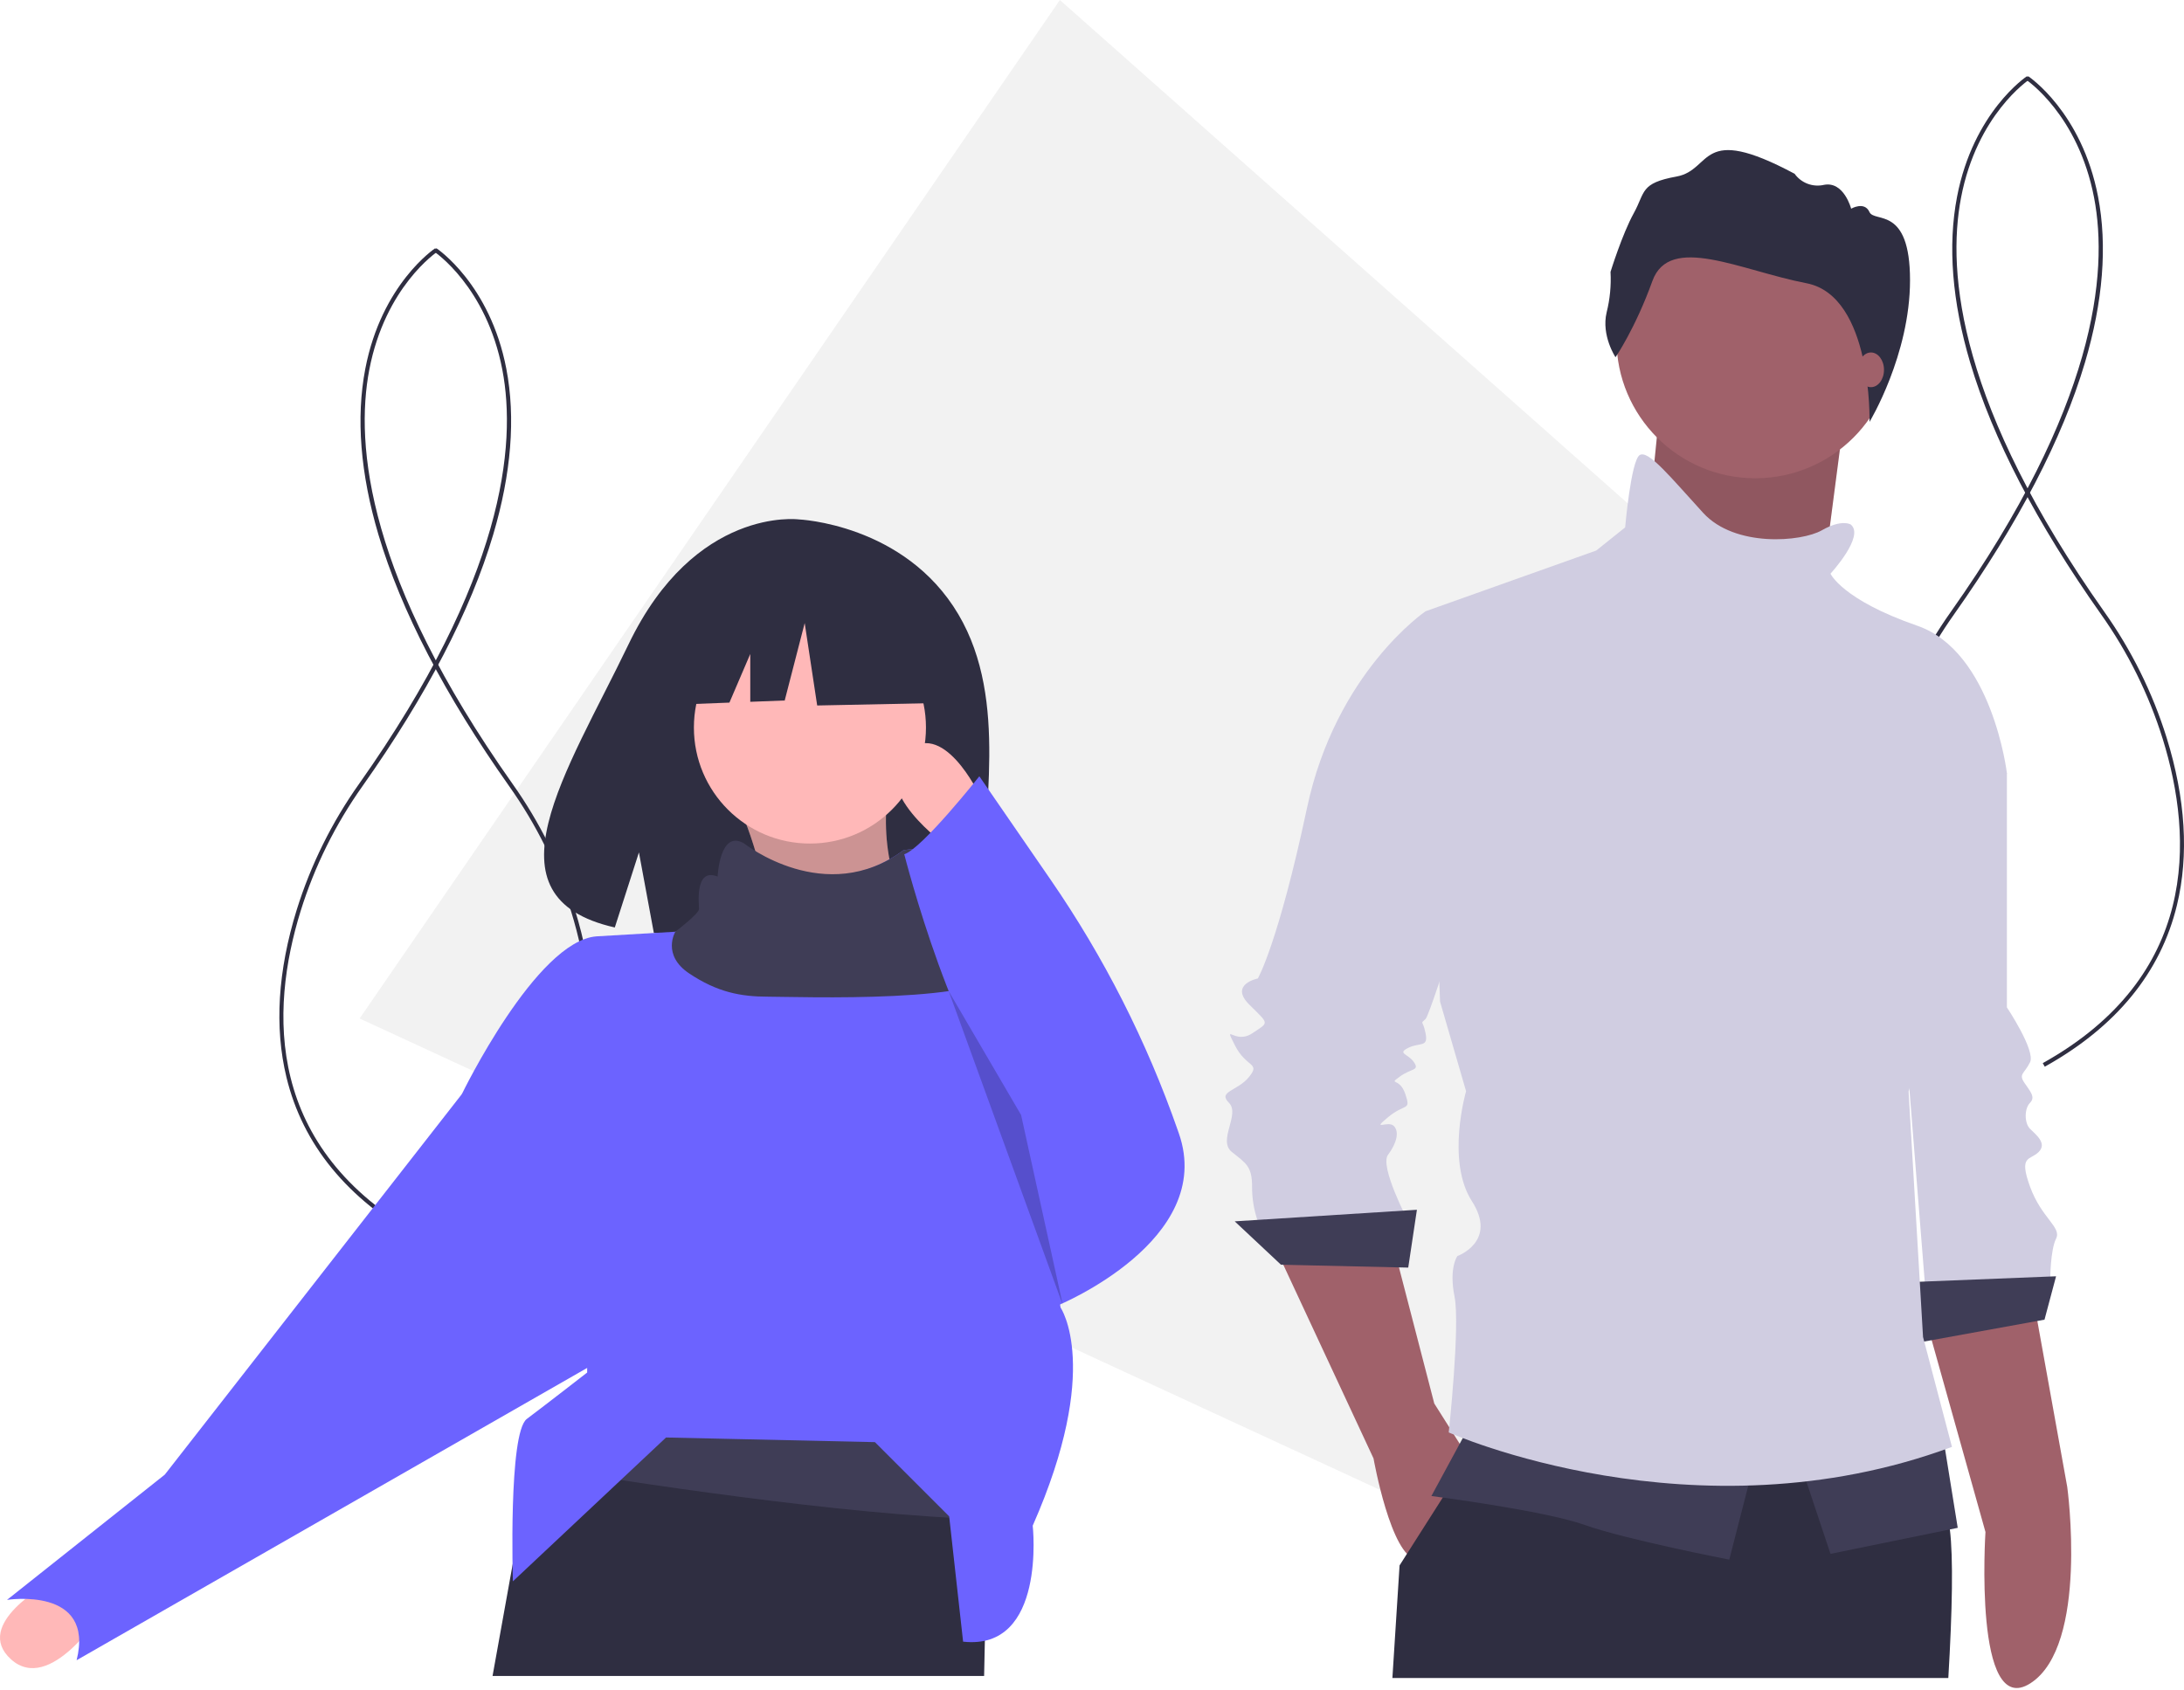 <svg width="336" height="260" viewBox="0 0 336 260" fill="none" xmlns="http://www.w3.org/2000/svg">
<g clip-path="url(#clip0)">
<path d="M303.364 124.399L298.359 146.908L294.296 165.169L291.059 179.733L286.999 197.993L273.732 257.651L109.336 181.687L97.252 176.102L81.956 169.033L69.867 163.448L55.328 156.729L63.571 144.737L70.425 134.765L79.096 122.149L85.948 112.183L163.057 0L244.742 72.425L259.288 85.322L270.887 95.606L285.435 108.502L303.364 124.399Z" fill="#F2F2F2"/>
<path d="M64.405 190.622C53.412 184.494 46.569 176.127 44.065 165.755C42.205 158.054 42.74 149.388 45.652 139.997C47.812 133.074 51.049 126.534 55.246 120.62C77.508 89.107 79.518 68.574 77.283 56.897C74.833 44.094 66.873 38.777 66.793 38.725L67.136 38.197C67.219 38.25 75.388 43.691 77.897 56.753C79.344 64.284 78.663 72.871 75.875 82.276C72.404 93.98 65.637 107.003 55.761 120.983C51.602 126.844 48.394 133.324 46.254 140.184C41.477 155.585 40.801 176.742 64.712 190.072L64.405 190.622Z" fill="#2F2E41"/>
<path d="M69.692 190.622C80.685 184.494 87.528 176.127 90.032 165.755C91.892 158.054 91.357 149.388 88.445 139.997C86.285 133.074 83.048 126.534 78.851 120.62C56.588 89.107 54.579 68.574 56.814 56.897C59.264 44.094 67.224 38.777 67.304 38.725L66.961 38.197C66.878 38.25 58.708 43.691 56.199 56.753C54.753 64.284 55.434 72.871 58.222 82.276C61.693 93.98 68.46 107.003 78.336 120.983C82.495 126.844 85.703 133.324 87.843 140.184C92.62 155.585 93.296 176.742 69.385 190.072L69.692 190.622Z" fill="#2F2E41"/>
<path d="M309.29 164.148C298.297 158.02 291.453 149.654 288.949 139.281C287.09 131.58 287.624 122.914 290.537 113.523C292.696 106.6 295.934 100.06 300.13 94.146C322.393 62.633 324.403 42.1 322.168 30.423C319.718 17.62 311.758 12.303 311.677 12.251L312.021 11.723C312.103 11.776 320.273 17.217 322.782 30.279C324.229 37.81 323.548 46.397 320.76 55.802C317.289 67.506 310.522 80.529 300.645 94.509C296.487 100.37 293.279 106.85 291.139 113.71C286.362 129.111 285.686 150.268 309.597 163.598L309.29 164.148Z" fill="#2F2E41"/>
<path d="M314.577 164.148C325.569 158.02 332.413 149.654 334.917 139.281C336.776 131.58 336.242 122.914 333.329 113.523C331.17 106.6 327.932 100.06 323.736 94.146C301.473 62.633 299.464 42.1 301.698 30.423C304.149 17.62 312.109 12.303 312.189 12.251L311.845 11.723C311.763 11.776 303.593 17.217 301.084 30.279C299.638 37.81 300.318 46.397 303.107 55.802C306.577 67.506 313.345 80.529 323.221 94.509C327.379 100.37 330.587 106.85 332.727 113.71C337.505 129.111 338.18 150.268 314.27 163.598L314.577 164.148Z" fill="#2F2E41"/>
<path d="M147.439 94.533C139.179 80.577 122.839 79.926 122.839 79.926C122.839 79.926 106.916 77.89 96.701 99.145C87.18 118.957 74.04 138.085 94.585 142.723L98.297 131.172L100.595 143.583C103.52 143.793 106.455 143.843 109.385 143.733C131.388 143.023 152.342 143.941 151.667 136.046C150.77 125.55 155.386 107.961 147.439 94.533Z" fill="#2F2E41"/>
<path d="M113.537 123.741C116.383 130.036 118.178 137.54 119.249 145.876L142.099 144.448C136.846 137.004 135.101 128.46 137.1 118.742L113.537 123.741Z" fill="#FFB8B8"/>
<path opacity="0.2" d="M113.537 123.741C116.383 130.036 118.178 137.54 119.249 145.876L142.099 144.448C136.846 137.004 135.101 128.46 137.1 118.742L113.537 123.741Z" fill="black"/>
<path d="M7.524 243.605C7.524 243.605 -4.302 249.94 1.699 255.348C7.7 260.756 15.627 248.189 15.627 248.189L7.524 243.605Z" fill="#FFB8B8"/>
<path d="M152.096 225.133L151.911 233.787L151.517 252.486V252.489L151.402 257.904H75.777L78.851 240.838L78.854 240.825L81.606 225.55L82.834 218.709V218.706L144.956 210.138L152.096 225.133Z" fill="#2F2E41"/>
<path d="M152.095 225.134L151.91 233.789C129.932 233.224 95.865 227.919 81.606 225.549L82.834 218.708L144.955 210.14L152.095 225.134Z" fill="#3F3D56"/>
<path d="M124.605 129.81C134.464 129.81 142.456 121.818 142.456 111.959C142.456 102.101 134.464 94.109 124.605 94.109C114.746 94.109 106.754 102.101 106.754 111.959C106.754 121.818 114.746 129.81 124.605 129.81Z" fill="#FFB8B8"/>
<path d="M158.879 234.774C158.879 234.774 161.022 254.053 148.169 252.625L146.027 233.346L134.602 221.921L102.47 221.207L78.907 243.342C78.907 243.342 78.193 220.493 81.049 218.351C83.905 216.209 90.332 211.211 90.332 211.211V207.64L71.053 168.368C71.053 168.368 82.477 144.805 91.76 144.091L103.899 143.377C103.899 143.377 108.183 141.235 108.183 140.521C108.183 139.807 107.469 134.094 111.039 135.522C111.039 135.522 111.36 128.196 115.123 130.431C115.123 130.431 126.969 139.714 138.994 130.838C138.994 130.838 144.599 129.81 143.885 132.666C143.171 135.522 143.885 137.665 145.313 137.665C146.741 137.665 153.167 139.807 153.167 141.235C153.167 141.542 153.631 144.498 154.36 148.946V148.953C157.009 165.169 163.164 201.214 163.164 201.214C163.164 201.214 169.59 210.496 158.879 234.774Z" fill="#6C63FF"/>
<path d="M76.05 164.798L71.052 168.368L25.354 226.919L1.076 246.199C1.076 246.199 14.643 244.056 11.787 255.481L95.329 207.64L76.05 164.798Z" fill="#6C63FF"/>
<path d="M154.358 148.947V148.954C153.408 154.538 122.462 153.374 118.178 153.374C113.893 153.374 110.323 152.66 106.039 149.803C101.755 146.947 103.897 143.377 103.897 143.377C103.897 143.377 107.545 140.599 107.545 139.885C107.545 139.171 106.831 133.458 110.401 134.886C110.401 134.886 110.722 127.56 114.485 129.795C114.485 129.795 126.967 139.714 138.992 130.839C138.992 130.839 144.597 129.81 143.883 132.666C143.169 135.523 143.883 137.665 145.311 137.665C146.739 137.665 153.166 139.807 153.166 141.235C153.166 141.542 153.63 144.498 154.358 148.947Z" fill="#3F3D56"/>
<path d="M150.668 122.313C150.668 122.313 144.956 110.174 139.243 115.886C133.531 121.599 145.67 130.167 145.67 130.167L150.668 122.313Z" fill="#FFB8B8"/>
<path d="M150.668 119.456C150.668 119.456 141.847 130.604 139.117 131.456C139.117 131.456 147.098 163.013 157.094 171.581L162.807 200.857C162.807 200.857 187.084 190.86 181.372 174.437C181.314 174.273 181.258 174.11 181.201 173.948C176.431 160.271 169.849 147.295 161.63 135.369L150.668 119.456Z" fill="#6C63FF"/>
<path opacity="0.2" d="M145.953 152.519L163.52 200.857L157.093 171.581L145.953 152.519Z" fill="black"/>
<path d="M143.787 93.186L127.643 84.73L105.349 88.189L100.736 108.562L112.218 108.12L115.426 100.635V107.997L120.724 107.793L123.799 95.877L125.721 108.562L144.556 108.177L143.787 93.186Z" fill="#2F2E41"/>
<path d="M296.297 203.073L305.456 235.747C305.456 235.747 303.569 264.688 312.377 259.025C321.391 253.231 318.039 228.826 318.039 228.826L312.76 199.514L296.297 203.073Z" fill="#A0616A"/>
<path d="M301.19 111.415L308.754 118.979V155.019C308.754 155.019 313.203 161.693 312.313 163.473C311.423 165.253 310.534 165.253 311.423 166.588C312.313 167.923 313.203 168.812 312.313 169.702C311.423 170.592 311.423 172.817 312.313 173.707C313.203 174.597 314.983 175.931 313.648 177.266C312.313 178.601 310.534 177.711 312.313 182.606C314.093 187.5 317.208 188.835 316.318 190.614C315.428 192.394 315.428 196.844 315.428 196.844L296.295 199.513L292.291 149.235L301.19 111.415Z" fill="#D0CDE1"/>
<path d="M316.319 196.4L294.072 197.29L294.962 206.633L314.539 203.074L316.319 196.4Z" fill="#3F3D56"/>
<path d="M255.14 64.92L252.471 91.616L279.612 95.62L281.614 80.27L283.617 64.92H255.14Z" fill="#A0616A"/>
<path opacity="0.1" d="M255.14 64.775L252.471 91.471L279.612 95.476L281.614 80.125L283.617 64.775H255.14Z" fill="black"/>
<path d="M196.186 191.95L211.313 224.43C211.313 224.43 213.983 239.558 217.988 240.003C221.992 240.448 225.996 224.43 225.996 224.43L220.657 215.977L214.428 191.95H196.186Z" fill="#A0616A"/>
<path d="M299.741 258.219H214.215C214.893 247.5 215.319 240.892 215.319 240.892L216.455 239.104L221.962 230.45L225.895 224.271L227.266 222.114L227.775 221.315L233.162 220.332L288.732 210.192C289.651 214.308 290.952 218.329 292.617 222.203C292.996 223.065 293.403 223.927 293.839 224.78C295.236 227.507 296.941 230.09 298.968 231.993C299.429 232.426 299.763 233.581 299.979 235.356C300.514 239.705 300.361 247.793 299.741 258.219Z" fill="#2F2E41"/>
<path d="M270.045 73.596C281.84 73.596 291.402 64.034 291.402 52.239C291.402 40.444 281.84 30.882 270.045 30.882C258.249 30.882 248.688 40.444 248.688 52.239C248.688 64.034 258.249 73.596 270.045 73.596Z" fill="#A0616A"/>
<path d="M222.437 95.843L219.322 94.063C219.322 94.063 205.529 103.406 201.08 124.319C196.631 145.231 193.516 150.57 193.516 150.57C193.516 150.57 189.067 151.46 192.181 154.574C195.296 157.689 195.296 157.244 192.626 159.024C189.956 160.804 188.177 157.244 189.956 160.804C191.736 164.363 193.961 163.473 192.181 165.698C190.401 167.923 187.287 167.923 189.067 169.702C190.846 171.482 187.287 175.486 189.512 177.266C191.736 179.046 192.626 179.491 192.626 182.605C192.612 184.423 192.914 186.23 193.516 187.945H216.653C216.653 187.945 212.203 179.491 213.538 177.711C214.873 175.931 215.318 174.152 214.428 173.262C213.538 172.372 210.869 174.152 213.538 171.927C216.208 169.702 217.098 171.037 216.208 168.367C215.318 165.698 213.538 167.033 215.318 165.698C217.098 164.363 218.433 164.808 217.543 163.473C216.653 162.138 214.873 162.138 216.653 161.248C218.433 160.359 219.767 161.248 219.322 159.024C218.877 156.799 218.433 157.689 219.322 156.799C220.212 155.909 229.556 125.653 229.556 124.763C229.556 123.874 222.437 95.843 222.437 95.843Z" fill="#D0CDE1"/>
<path d="M217.986 186.165L189.955 187.945L197.074 194.619L216.652 195.064L217.986 186.165Z" fill="#3F3D56"/>
<path d="M225.997 219.536L220.213 230.215C220.213 230.215 237.565 232.439 243.795 234.664C250.024 236.889 266.042 240.003 266.042 240.003L270.046 224.43L225.997 219.536Z" fill="#3F3D56"/>
<path d="M276.719 224.43L281.613 239.113L301.19 235.108L298.966 221.315L276.719 224.43Z" fill="#3F3D56"/>
<path d="M284.728 80.715C284.728 80.715 283.393 79.825 280.279 81.605C277.164 83.385 266.931 84.275 262.036 78.935C257.142 73.596 253.583 69.147 252.248 70.037C250.913 70.926 250.023 81.16 250.023 81.16L245.574 84.719L219.322 94.063L221.547 154.13L225.551 167.923C225.551 167.923 222.437 178.602 226.441 184.831C230.446 191.06 224.217 193.285 224.217 193.285C224.217 193.285 222.882 195.064 223.772 199.514C224.662 203.963 222.882 220.426 222.882 220.426C222.882 220.426 260.702 237.334 300.301 222.651L295.852 205.743L293.627 167.923C293.627 167.923 295.852 161.694 295.407 159.024C294.962 156.355 308.755 118.98 308.755 118.98C308.755 118.98 306.53 100.292 294.962 96.288C283.393 92.284 281.614 88.279 281.614 88.279C281.614 88.279 286.953 82.495 284.728 80.715Z" fill="#D0CDE1"/>
<path d="M248.541 54.974C248.541 54.974 246.323 51.648 247.176 48.065C247.685 46.031 247.887 43.932 247.773 41.838C247.773 41.838 249.564 36.038 251.355 32.796C253.147 29.555 252.294 28.19 257.924 27.166C263.553 26.143 261.25 18.807 276.093 26.74C276.593 27.439 277.29 27.974 278.095 28.278C278.899 28.581 279.776 28.64 280.614 28.446C283.684 27.849 284.793 32.114 284.793 32.114C284.793 32.114 286.841 30.919 287.608 32.626C288.376 34.331 293.85 31.602 293.85 43.117C293.85 54.633 287.621 64.919 287.621 64.919C287.621 64.919 288.077 45.548 277.927 43.587C267.776 41.625 256.857 35.91 254.213 43.245C251.569 50.581 248.541 54.974 248.541 54.974Z" fill="#2F2E41"/>
<path d="M287.842 59.58C288.948 59.58 289.844 58.385 289.844 56.911C289.844 55.436 288.948 54.241 287.842 54.241C286.736 54.241 285.84 55.436 285.84 56.911C285.84 58.385 286.736 59.58 287.842 59.58Z" fill="#A0616A"/>
</g>
<defs>
<clipPath id="clip0">
<rect width="336" height="259.759" fill="white"/>
</clipPath>
</defs>
</svg>
